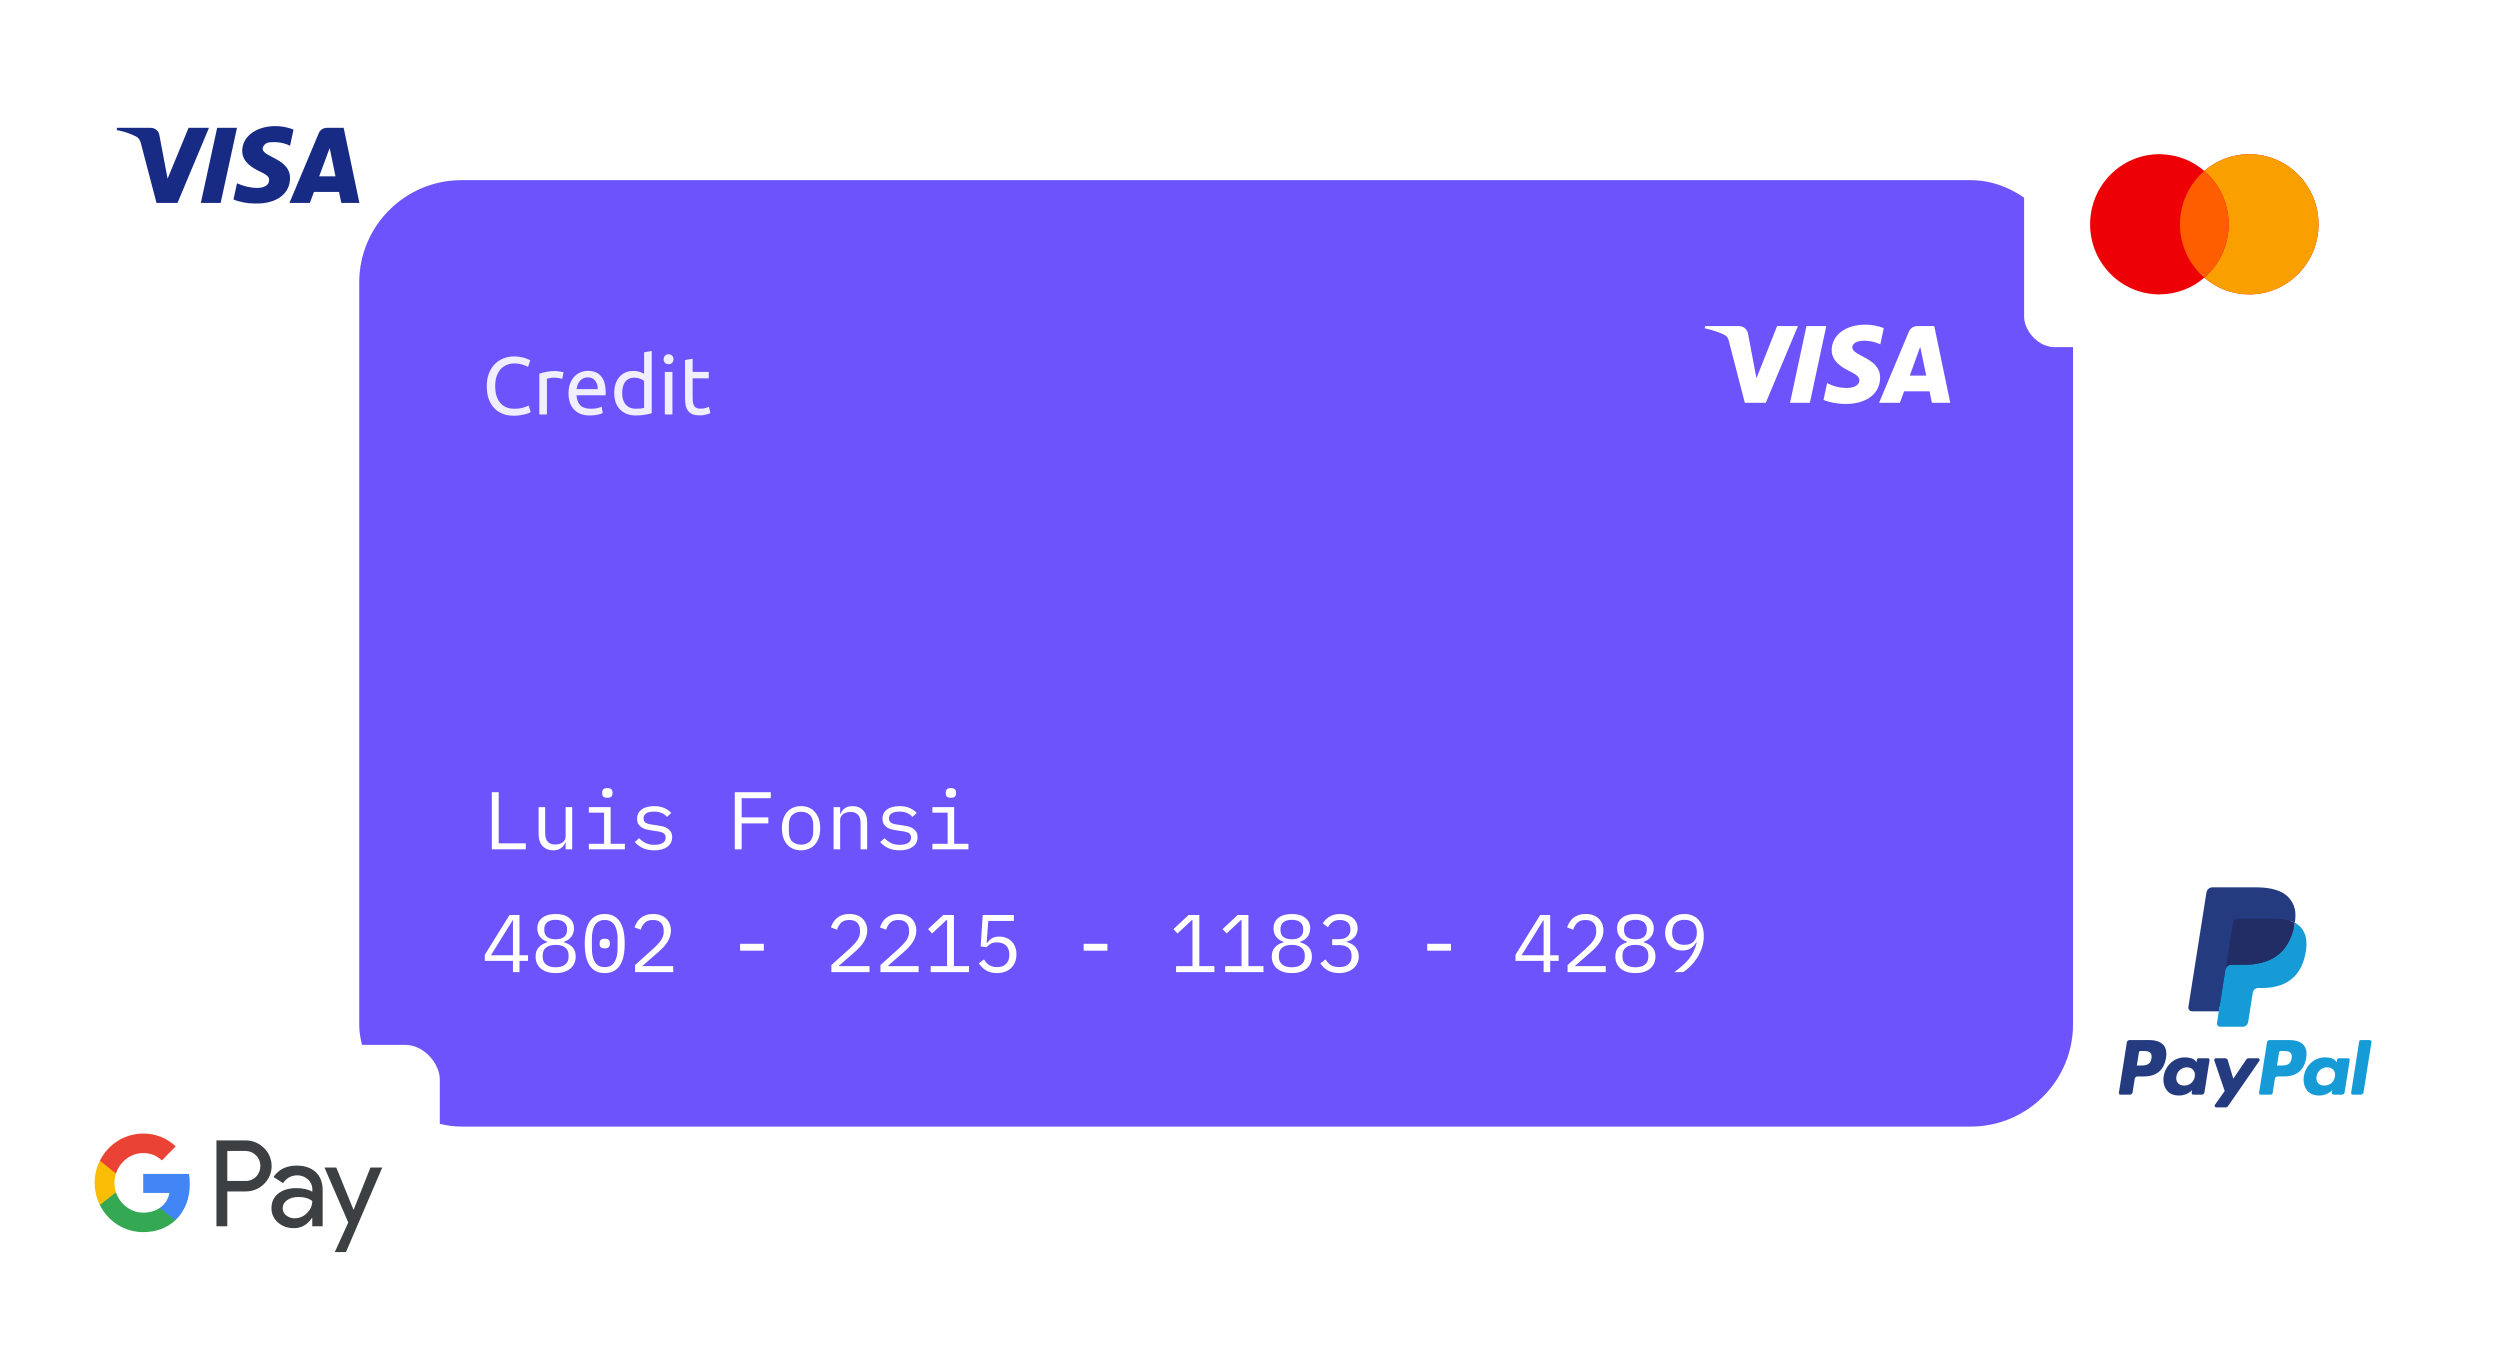 <svg width="741" height="403" viewBox="0 0 741 403" fill="none" xmlns="http://www.w3.org/2000/svg">
<g filter="url(#filter0_d_6382_26984)">
<rect x="21.434" y="3" width="102.704" height="70.452" rx="8.807" fill="white"/>
<path fill-rule="evenodd" clip-rule="evenodd" d="M52.611 50.726H46.389L41.723 32.92C41.502 32.101 41.032 31.377 40.34 31.035C38.614 30.178 36.712 29.495 34.637 29.151V28.465H44.66C46.043 28.465 47.081 29.495 47.253 30.691L49.674 43.535L55.893 28.465H61.942L52.611 50.726ZM65.401 50.726H59.525L64.364 28.465H70.24L65.401 50.726ZM77.843 34.63C78.016 33.431 79.053 32.745 80.264 32.745C82.166 32.573 84.238 32.917 85.967 33.772L87.004 28.979C85.275 28.294 83.373 27.949 81.647 27.949C75.944 27.949 71.794 31.033 71.794 35.312C71.794 38.568 74.734 40.277 76.809 41.307C79.053 42.334 79.918 43.019 79.745 44.046C79.745 45.586 78.016 46.272 76.29 46.272C74.215 46.272 72.14 45.759 70.241 44.901L69.203 49.697C71.278 50.551 73.523 50.896 75.598 50.896C81.993 51.065 85.967 47.984 85.967 43.361C85.967 37.538 77.843 37.197 77.843 34.63ZM106.528 50.726L101.862 28.465H96.851C95.813 28.465 94.776 29.151 94.43 30.178L85.79 50.726H91.839L93.046 47.474H100.479L101.17 50.726H106.528ZM97.715 34.457L99.441 42.846H94.602L97.715 34.457Z" fill="#172B85"/>
</g>
<g filter="url(#filter1_d_6382_26984)">
<rect x="599.945" y="243.805" width="131.055" height="89.9" rx="11.238" fill="white"/>
<path fill-rule="evenodd" clip-rule="evenodd" d="M637.018 300.891H631.193C630.794 300.891 630.455 301.18 630.393 301.574L628.037 316.516C627.991 316.811 628.219 317.077 628.518 317.077H631.299C631.697 317.077 632.036 316.787 632.098 316.393L632.734 312.363C632.795 311.968 633.135 311.679 633.533 311.679H635.377C639.214 311.679 641.428 309.821 642.007 306.14C642.267 304.53 642.018 303.265 641.264 302.378C640.436 301.406 638.967 300.891 637.018 300.891ZM637.69 306.348C637.371 308.439 635.774 308.439 634.23 308.439H633.351L633.968 304.534C634.005 304.298 634.209 304.124 634.447 304.124H634.85C635.902 304.124 636.895 304.124 637.407 304.724C637.713 305.082 637.807 305.614 637.69 306.348ZM654.43 306.281H651.641C651.403 306.281 651.198 306.455 651.161 306.691L651.037 307.471L650.842 307.189C650.239 306.312 648.892 306.019 647.548 306.019C644.465 306.019 641.833 308.354 641.32 311.631C641.054 313.264 641.432 314.827 642.359 315.917C643.209 316.919 644.426 317.336 645.873 317.336C648.356 317.336 649.734 315.739 649.734 315.739L649.609 316.514C649.562 316.811 649.79 317.077 650.088 317.077H652.6C653 317.077 653.337 316.787 653.4 316.392L654.908 306.842C654.955 306.548 654.728 306.281 654.43 306.281ZM650.542 311.712C650.272 313.306 649.008 314.376 647.395 314.376C646.585 314.376 645.937 314.117 645.522 313.624C645.109 313.135 644.953 312.439 645.084 311.664C645.335 310.083 646.621 308.978 648.21 308.978C649.002 308.978 649.646 309.241 650.07 309.738C650.495 310.24 650.663 310.94 650.542 311.712ZM666.483 306.281H669.286C669.678 306.281 669.908 306.721 669.684 307.043L660.362 320.505C660.211 320.723 659.962 320.853 659.696 320.853H656.897C656.502 320.853 656.272 320.409 656.5 320.086L659.403 315.987L656.316 306.923C656.209 306.608 656.442 306.281 656.777 306.281H659.531C659.889 306.281 660.205 306.516 660.308 306.858L661.946 312.333L665.813 306.636C665.964 306.414 666.215 306.281 666.483 306.281Z" fill="#253B80"/>
<path fill-rule="evenodd" clip-rule="evenodd" d="M696.873 316.517L699.263 301.301C699.3 301.065 699.505 300.891 699.742 300.891H702.434C702.731 300.891 702.959 301.157 702.912 301.452L700.555 316.394C700.493 316.788 700.154 317.078 699.755 317.078H697.351C697.054 317.078 696.826 316.812 696.873 316.517ZM678.565 300.891H672.739C672.341 300.891 672.002 301.181 671.94 301.575L669.584 316.517C669.537 316.812 669.766 317.078 670.063 317.078H673.052C673.33 317.078 673.568 316.875 673.611 316.599L674.28 312.364C674.341 311.969 674.681 311.679 675.079 311.679H676.922C680.76 311.679 682.974 309.822 683.553 306.141C683.814 304.531 683.563 303.265 682.809 302.379C681.982 301.406 680.514 300.891 678.565 300.891ZM679.237 306.349C678.919 308.44 677.322 308.44 675.777 308.44H674.899L675.517 304.535C675.553 304.299 675.756 304.125 675.995 304.125H676.398C677.449 304.125 678.442 304.125 678.955 304.725C679.261 305.083 679.354 305.614 679.237 306.349ZM695.975 306.282H693.188C692.948 306.282 692.745 306.456 692.709 306.692L692.586 307.472L692.39 307.19C691.786 306.313 690.44 306.02 689.096 306.02C686.014 306.02 683.382 308.355 682.869 311.631C682.603 313.265 682.981 314.828 683.907 315.918C684.759 316.92 685.974 317.337 687.421 317.337C689.904 317.337 691.282 315.739 691.282 315.739L691.157 316.515C691.11 316.812 691.339 317.077 691.638 317.077H694.149C694.547 317.077 694.886 316.788 694.948 316.393L696.457 306.843C696.503 306.549 696.275 306.282 695.975 306.282ZM692.088 311.713C691.82 313.307 690.554 314.377 688.94 314.377C688.132 314.377 687.483 314.117 687.067 313.625C686.655 313.136 686.5 312.44 686.63 311.664C686.882 310.084 688.167 308.979 689.755 308.979C690.548 308.979 691.191 309.242 691.616 309.739C692.042 310.241 692.211 310.941 692.088 311.713Z" fill="#179BD7"/>
<path d="M658.578 295.551L659.294 291.001L657.699 290.964H650.082L655.375 257.387C655.392 257.285 655.445 257.191 655.523 257.124C655.601 257.057 655.701 257.02 655.806 257.02H668.649C672.913 257.02 675.855 257.907 677.392 259.659C678.112 260.481 678.571 261.34 678.792 262.285C679.025 263.277 679.029 264.461 678.802 265.907L678.785 266.012V266.938L679.506 267.346C680.112 267.668 680.594 268.036 680.964 268.458C681.58 269.161 681.979 270.054 682.147 271.113C682.321 272.202 682.263 273.498 681.979 274.965C681.65 276.652 681.119 278.122 680.401 279.325C679.741 280.433 678.9 281.352 677.902 282.064C676.949 282.741 675.817 283.255 674.537 283.583C673.296 283.906 671.882 284.07 670.33 284.07H669.331C668.616 284.07 667.922 284.327 667.377 284.789C666.831 285.26 666.469 285.904 666.358 286.608L666.283 287.017L665.018 295.037L664.96 295.332C664.945 295.425 664.919 295.472 664.881 295.503C664.847 295.531 664.797 295.551 664.749 295.551H658.578Z" fill="#253B80"/>
<path d="M680.183 266.113C680.145 266.358 680.101 266.609 680.052 266.867C678.357 275.566 672.563 278.571 665.162 278.571H661.394C660.489 278.571 659.726 279.229 659.585 280.122L657.656 292.362L657.11 295.832C657.018 296.418 657.47 296.947 658.061 296.947H664.745C665.536 296.947 666.208 296.371 666.333 295.591L666.399 295.251L667.657 287.262L667.738 286.824C667.861 286.041 668.534 285.465 669.326 285.465H670.325C676.801 285.465 681.87 282.835 683.351 275.225C683.97 272.046 683.65 269.391 682.012 267.524C681.517 266.961 680.902 266.494 680.183 266.113Z" fill="#179BD7"/>
<path d="M678.412 265.409C678.153 265.334 677.886 265.265 677.612 265.203C677.337 265.143 677.055 265.09 676.765 265.043C675.749 264.879 674.635 264.801 673.443 264.801H663.376C663.128 264.801 662.893 264.857 662.682 264.958C662.218 265.182 661.873 265.621 661.789 266.16L659.647 279.728L659.586 280.124C659.727 279.231 660.49 278.574 661.395 278.574H665.163C672.564 278.574 678.359 275.567 680.052 266.869C680.103 266.612 680.145 266.361 680.184 266.116C679.755 265.888 679.291 265.694 678.791 265.528C678.668 265.487 678.541 265.447 678.412 265.409Z" fill="#222D65"/>
<path d="M661.789 266.159C661.872 265.621 662.218 265.181 662.682 264.959C662.894 264.858 663.128 264.802 663.376 264.802H673.443C674.635 264.802 675.748 264.88 676.764 265.044C677.055 265.091 677.337 265.144 677.612 265.204C677.886 265.266 678.153 265.334 678.412 265.41C678.54 265.448 678.668 265.488 678.792 265.528C679.292 265.693 679.756 265.889 680.185 266.115C680.689 262.9 680.181 260.712 678.443 258.729C676.528 256.547 673.07 255.613 668.646 255.613H655.802C654.899 255.613 654.128 256.271 653.988 257.165L648.639 291.087C648.533 291.758 649.051 292.364 649.727 292.364H657.657L659.647 279.728L661.789 266.159Z" fill="#253B80"/>
</g>
<g filter="url(#filter2_d_6382_26984)">
<rect x="106.473" y="37.125" width="507.973" height="280.523" rx="30.327" fill="#694EFB"/>
<g filter="url(#filter3_b_6382_26984)">
<rect x="106.473" y="37.125" width="507.973" height="280.523" rx="30.327" fill="white" fill-opacity="0.03"/>
</g>
<path d="M152.038 271.863V268.539H143.692V266.744L151.019 254.929H153.979V266.865H156.502V268.539H153.979V271.863H152.038ZM145.512 266.865H152.038V256.506H151.941L145.512 266.865ZM164.693 272.154C163.706 272.154 162.841 272.033 162.097 271.79C161.353 271.532 160.73 271.184 160.229 270.747C159.744 270.311 159.372 269.793 159.113 269.195C158.87 268.596 158.749 267.949 158.749 267.254C158.749 266.089 159.064 265.167 159.695 264.488C160.326 263.808 161.159 263.331 162.194 263.056V262.862C161.288 262.555 160.569 262.062 160.035 261.382C159.517 260.687 159.258 259.854 159.258 258.883C159.258 257.589 159.736 256.562 160.69 255.802C161.644 255.026 162.979 254.638 164.693 254.638C166.407 254.638 167.742 255.026 168.696 255.802C169.65 256.562 170.128 257.589 170.128 258.883C170.128 259.854 169.861 260.687 169.327 261.382C168.809 262.062 168.098 262.555 167.192 262.862V263.056C168.227 263.331 169.06 263.808 169.691 264.488C170.322 265.167 170.637 266.089 170.637 267.254C170.637 267.949 170.508 268.596 170.249 269.195C170.006 269.793 169.634 270.311 169.133 270.747C168.631 271.184 168.009 271.532 167.265 271.79C166.537 272.033 165.68 272.154 164.693 272.154ZM164.693 270.432C165.89 270.432 166.828 270.165 167.507 269.631C168.187 269.097 168.526 268.345 168.526 267.375V266.841C168.526 265.871 168.187 265.119 167.507 264.585C166.844 264.051 165.906 263.784 164.693 263.784C163.48 263.784 162.534 264.051 161.854 264.585C161.191 265.119 160.86 265.871 160.86 266.841V267.375C160.86 268.345 161.199 269.097 161.879 269.631C162.558 270.165 163.496 270.432 164.693 270.432ZM164.693 262.134C165.793 262.134 166.626 261.9 167.192 261.431C167.774 260.962 168.065 260.291 168.065 259.417V259.078C168.065 258.204 167.766 257.533 167.168 257.064C166.585 256.595 165.76 256.36 164.693 256.36C163.625 256.36 162.793 256.595 162.194 257.064C161.612 257.533 161.321 258.204 161.321 259.078V259.417C161.321 260.291 161.604 260.962 162.17 261.431C162.752 261.9 163.593 262.134 164.693 262.134ZM179.24 272.154C178.205 272.154 177.316 271.96 176.572 271.572C175.828 271.168 175.213 270.594 174.728 269.85C174.243 269.106 173.887 268.192 173.66 267.108C173.434 266.024 173.321 264.787 173.321 263.396C173.321 262.021 173.434 260.792 173.66 259.708C173.887 258.608 174.243 257.687 174.728 256.943C175.213 256.198 175.828 255.632 176.572 255.244C177.316 254.84 178.205 254.638 179.24 254.638C180.276 254.638 181.165 254.84 181.909 255.244C182.653 255.632 183.268 256.198 183.753 256.943C184.238 257.687 184.594 258.608 184.82 259.708C185.047 260.792 185.16 262.021 185.16 263.396C185.16 264.787 185.047 266.024 184.82 267.108C184.594 268.192 184.238 269.106 183.753 269.85C183.268 270.594 182.653 271.168 181.909 271.572C181.165 271.96 180.276 272.154 179.24 272.154ZM179.24 270.383C179.92 270.383 180.502 270.254 180.987 269.995C181.472 269.72 181.861 269.34 182.152 268.855C182.459 268.37 182.685 267.787 182.831 267.108C182.977 266.413 183.049 265.636 183.049 264.779V262.013C183.049 261.172 182.977 260.404 182.831 259.708C182.685 259.013 182.459 258.422 182.152 257.937C181.861 257.452 181.472 257.08 180.987 256.821C180.502 256.546 179.92 256.409 179.24 256.409C178.561 256.409 177.979 256.546 177.494 256.821C177.008 257.08 176.612 257.452 176.305 257.937C176.014 258.422 175.795 259.013 175.65 259.708C175.504 260.404 175.431 261.172 175.431 262.013V264.779C175.431 265.636 175.504 266.413 175.65 267.108C175.795 267.787 176.014 268.37 176.305 268.855C176.612 269.34 177.008 269.72 177.494 269.995C177.979 270.254 178.561 270.383 179.24 270.383ZM179.24 264.827C178.674 264.827 178.278 264.714 178.052 264.488C177.841 264.261 177.736 263.986 177.736 263.663V263.129C177.736 262.806 177.841 262.531 178.052 262.304C178.278 262.078 178.674 261.965 179.24 261.965C179.806 261.965 180.195 262.078 180.405 262.304C180.631 262.531 180.745 262.806 180.745 263.129V263.663C180.745 263.986 180.631 264.261 180.405 264.488C180.195 264.714 179.806 264.827 179.24 264.827ZM199.538 271.863H188.232V269.777L193.885 264.682C194.71 263.938 195.389 263.178 195.923 262.401C196.456 261.609 196.723 260.776 196.723 259.902V259.611C196.723 258.592 196.456 257.808 195.923 257.258C195.389 256.692 194.596 256.409 193.545 256.409C192.51 256.409 191.709 256.676 191.143 257.209C190.593 257.727 190.181 258.422 189.906 259.296L188.086 258.617C188.248 258.115 188.466 257.63 188.741 257.161C189.032 256.676 189.396 256.247 189.833 255.875C190.27 255.503 190.795 255.204 191.41 254.977C192.041 254.751 192.769 254.638 193.594 254.638C194.435 254.638 195.179 254.759 195.826 255.002C196.489 255.244 197.039 255.584 197.475 256.021C197.928 256.457 198.268 256.975 198.494 257.573C198.737 258.172 198.858 258.827 198.858 259.538C198.858 260.185 198.761 260.792 198.567 261.358C198.389 261.924 198.131 262.466 197.791 262.984C197.467 263.501 197.071 264.011 196.602 264.512C196.149 264.997 195.64 265.483 195.074 265.968L190.343 270.092H199.538V271.863ZM219.365 265.507V263.469H226.4V265.507H219.365ZM257.727 271.863H246.421V269.777L252.074 264.682C252.899 263.938 253.578 263.178 254.112 262.401C254.646 261.609 254.913 260.776 254.913 259.902V259.611C254.913 258.592 254.646 257.808 254.112 257.258C253.578 256.692 252.786 256.409 251.735 256.409C250.699 256.409 249.899 256.676 249.333 257.209C248.783 257.727 248.37 258.422 248.095 259.296L246.276 258.617C246.438 258.115 246.656 257.63 246.931 257.161C247.222 256.676 247.586 256.247 248.023 255.875C248.459 255.503 248.985 255.204 249.6 254.977C250.23 254.751 250.958 254.638 251.783 254.638C252.624 254.638 253.368 254.759 254.015 255.002C254.678 255.244 255.228 255.584 255.665 256.021C256.118 256.457 256.457 256.975 256.684 257.573C256.927 258.172 257.048 258.827 257.048 259.538C257.048 260.185 256.951 260.792 256.757 261.358C256.579 261.924 256.32 262.466 255.98 262.984C255.657 263.501 255.261 264.011 254.792 264.512C254.339 264.997 253.829 265.483 253.263 265.968L248.532 270.092H257.727V271.863ZM272.275 271.863H260.969V269.777L266.622 264.682C267.447 263.938 268.126 263.178 268.66 262.401C269.193 261.609 269.46 260.776 269.46 259.902V259.611C269.46 258.592 269.193 257.808 268.66 257.258C268.126 256.692 267.333 256.409 266.282 256.409C265.247 256.409 264.446 256.676 263.88 257.209C263.33 257.727 262.918 258.422 262.643 259.296L260.823 258.617C260.985 258.115 261.203 257.63 261.478 257.161C261.769 256.676 262.133 256.247 262.57 255.875C263.007 255.503 263.532 255.204 264.147 254.977C264.778 254.751 265.506 254.638 266.33 254.638C267.172 254.638 267.916 254.759 268.563 255.002C269.226 255.244 269.776 255.584 270.212 256.021C270.665 256.457 271.005 256.975 271.231 257.573C271.474 258.172 271.595 258.827 271.595 259.538C271.595 260.185 271.498 260.792 271.304 261.358C271.126 261.924 270.867 262.466 270.528 262.984C270.204 263.501 269.808 264.011 269.339 264.512C268.886 264.997 268.377 265.483 267.81 265.968L263.079 270.092H272.275V271.863ZM275.856 271.863V270.092H280.708V256.433H280.538L276.268 260.412L275.079 259.126L279.568 254.929H282.746V270.092H287.21V271.863H275.856ZM300.496 256.7H292.926L292.441 263.178H292.611C293.031 262.612 293.5 262.167 294.018 261.843C294.536 261.504 295.247 261.334 296.153 261.334C296.897 261.334 297.576 261.455 298.191 261.698C298.822 261.924 299.364 262.264 299.817 262.717C300.269 263.17 300.625 263.72 300.884 264.367C301.143 264.997 301.272 265.725 301.272 266.55C301.272 267.375 301.143 268.135 300.884 268.831C300.625 269.51 300.245 270.1 299.744 270.602C299.242 271.087 298.636 271.467 297.924 271.742C297.212 272.017 296.404 272.154 295.498 272.154C294.786 272.154 294.147 272.074 293.581 271.912C293.031 271.75 292.538 271.532 292.101 271.257C291.681 270.982 291.309 270.674 290.985 270.335C290.662 269.995 290.371 269.639 290.112 269.267L291.64 268.103C291.867 268.442 292.093 268.75 292.32 269.025C292.562 269.3 292.837 269.542 293.145 269.753C293.452 269.947 293.8 270.1 294.188 270.214C294.576 270.327 295.029 270.383 295.547 270.383C296.711 270.383 297.601 270.068 298.215 269.437C298.846 268.806 299.161 267.933 299.161 266.817V266.623C299.161 265.507 298.846 264.633 298.215 264.003C297.584 263.372 296.679 263.056 295.498 263.056C294.689 263.056 294.058 263.194 293.606 263.469C293.169 263.744 292.765 264.083 292.393 264.488L290.67 264.245L291.277 254.929H300.496V256.7ZM321.196 265.507V263.469H328.232V265.507H321.196ZM348.593 271.863V270.092H353.445V256.433H353.275L349.005 260.412L347.816 259.126L352.305 254.929H355.483V270.092H359.947V271.863H348.593ZM363.14 271.863V270.092H367.992V256.433H367.822L363.552 260.412L362.364 259.126L366.852 254.929H370.03V270.092H374.494V271.863H363.14ZM382.904 272.154C381.917 272.154 381.052 272.033 380.308 271.79C379.564 271.532 378.941 271.184 378.439 270.747C377.954 270.311 377.582 269.793 377.323 269.195C377.081 268.596 376.959 267.949 376.959 267.254C376.959 266.089 377.275 265.167 377.906 264.488C378.536 263.808 379.369 263.331 380.405 263.056V262.862C379.499 262.555 378.779 262.062 378.245 261.382C377.728 260.687 377.469 259.854 377.469 258.883C377.469 257.589 377.946 256.562 378.9 255.802C379.855 255.026 381.189 254.638 382.904 254.638C384.618 254.638 385.952 255.026 386.907 255.802C387.861 256.562 388.338 257.589 388.338 258.883C388.338 259.854 388.071 260.687 387.537 261.382C387.02 262.062 386.308 262.555 385.402 262.862V263.056C386.438 263.331 387.271 263.808 387.901 264.488C388.532 265.167 388.848 266.089 388.848 267.254C388.848 267.949 388.718 268.596 388.459 269.195C388.217 269.793 387.845 270.311 387.343 270.747C386.842 271.184 386.219 271.532 385.475 271.79C384.747 272.033 383.89 272.154 382.904 272.154ZM382.904 270.432C384.1 270.432 385.039 270.165 385.718 269.631C386.397 269.097 386.737 268.345 386.737 267.375V266.841C386.737 265.871 386.397 265.119 385.718 264.585C385.055 264.051 384.117 263.784 382.904 263.784C381.69 263.784 380.744 264.051 380.065 264.585C379.402 265.119 379.07 265.871 379.07 266.841V267.375C379.07 268.345 379.41 269.097 380.089 269.631C380.769 270.165 381.707 270.432 382.904 270.432ZM382.904 262.134C384.003 262.134 384.836 261.9 385.402 261.431C385.985 260.962 386.276 260.291 386.276 259.417V259.078C386.276 258.204 385.977 257.533 385.378 257.064C384.796 256.595 383.971 256.36 382.904 256.36C381.836 256.36 381.003 256.595 380.405 257.064C379.822 257.533 379.531 258.204 379.531 259.078V259.417C379.531 260.291 379.814 260.962 380.38 261.431C380.963 261.9 381.804 262.134 382.904 262.134ZM396.723 262.11C397.904 262.11 398.785 261.851 399.368 261.334C399.966 260.8 400.265 260.121 400.265 259.296V259.126C400.265 258.22 399.974 257.541 399.392 257.088C398.826 256.635 398.082 256.409 397.16 256.409C396.254 256.409 395.518 256.611 394.952 257.015C394.402 257.403 393.949 257.921 393.593 258.568L392.065 257.403C392.275 257.064 392.534 256.732 392.841 256.409C393.149 256.069 393.504 255.77 393.909 255.511C394.329 255.252 394.806 255.042 395.34 254.88C395.89 254.719 396.513 254.638 397.208 254.638C397.936 254.638 398.615 254.735 399.246 254.929C399.877 255.107 400.427 255.382 400.896 255.754C401.365 256.11 401.729 256.554 401.988 257.088C402.263 257.622 402.4 258.228 402.4 258.908C402.4 259.458 402.311 259.951 402.133 260.388C401.972 260.824 401.737 261.204 401.43 261.528C401.139 261.851 400.791 262.126 400.387 262.353C399.982 262.579 399.554 262.749 399.101 262.862V262.959C399.57 263.056 400.023 263.218 400.459 263.445C400.896 263.655 401.284 263.938 401.624 264.294C401.964 264.633 402.23 265.054 402.424 265.555C402.635 266.041 402.74 266.599 402.74 267.229C402.74 267.957 402.594 268.628 402.303 269.243C402.028 269.841 401.632 270.359 401.114 270.796C400.613 271.216 399.998 271.548 399.271 271.79C398.559 272.033 397.766 272.154 396.893 272.154C396.149 272.154 395.486 272.074 394.903 271.912C394.337 271.75 393.828 271.532 393.375 271.257C392.938 270.982 392.55 270.674 392.21 270.335C391.887 269.995 391.596 269.639 391.337 269.267L392.865 268.103C393.092 268.442 393.326 268.75 393.569 269.025C393.812 269.3 394.087 269.542 394.394 269.753C394.717 269.947 395.081 270.1 395.486 270.214C395.89 270.327 396.359 270.383 396.893 270.383C398.09 270.383 399.004 270.108 399.634 269.558C400.281 269.009 400.605 268.224 400.605 267.205V267.011C400.605 266.008 400.289 265.232 399.659 264.682C399.044 264.132 398.114 263.857 396.869 263.857H394.855V262.11H396.723ZM423.028 265.507V263.469H430.064V265.507H423.028ZM457.533 271.863V268.539H449.187V266.744L456.514 254.929H459.474V266.865H461.997V268.539H459.474V271.863H457.533ZM451.006 266.865H457.533V256.506H457.436L451.006 266.865ZM475.938 271.863H464.632V269.777L470.285 264.682C471.11 263.938 471.789 263.178 472.323 262.401C472.857 261.609 473.123 260.776 473.123 259.902V259.611C473.123 258.592 472.857 257.808 472.323 257.258C471.789 256.692 470.996 256.409 469.945 256.409C468.91 256.409 468.109 256.676 467.543 257.209C466.993 257.727 466.581 258.422 466.306 259.296L464.486 258.617C464.648 258.115 464.866 257.63 465.141 257.161C465.433 256.676 465.796 256.247 466.233 255.875C466.67 255.503 467.196 255.204 467.81 254.977C468.441 254.751 469.169 254.638 469.994 254.638C470.835 254.638 471.579 254.759 472.226 255.002C472.889 255.244 473.439 255.584 473.875 256.021C474.328 256.457 474.668 256.975 474.894 257.573C475.137 258.172 475.258 258.827 475.258 259.538C475.258 260.185 475.161 260.792 474.967 261.358C474.789 261.924 474.531 262.466 474.191 262.984C473.867 263.501 473.471 264.011 473.002 264.512C472.549 264.997 472.04 265.483 471.474 265.968L466.743 270.092H475.938V271.863ZM484.735 272.154C483.748 272.154 482.883 272.033 482.139 271.79C481.395 271.532 480.772 271.184 480.271 270.747C479.786 270.311 479.414 269.793 479.155 269.195C478.912 268.596 478.791 267.949 478.791 267.254C478.791 266.089 479.106 265.167 479.737 264.488C480.368 263.808 481.201 263.331 482.236 263.056V262.862C481.33 262.555 480.611 262.062 480.077 261.382C479.559 260.687 479.301 259.854 479.301 258.883C479.301 257.589 479.778 256.562 480.732 255.802C481.686 255.026 483.021 254.638 484.735 254.638C486.45 254.638 487.784 255.026 488.738 255.802C489.693 256.562 490.17 257.589 490.17 258.883C490.17 259.854 489.903 260.687 489.369 261.382C488.851 262.062 488.14 262.555 487.234 262.862V263.056C488.269 263.331 489.102 263.808 489.733 264.488C490.364 265.167 490.679 266.089 490.679 267.254C490.679 267.949 490.55 268.596 490.291 269.195C490.048 269.793 489.676 270.311 489.175 270.747C488.674 271.184 488.051 271.532 487.307 271.79C486.579 272.033 485.722 272.154 484.735 272.154ZM484.735 270.432C485.932 270.432 486.87 270.165 487.549 269.631C488.229 269.097 488.568 268.345 488.568 267.375V266.841C488.568 265.871 488.229 265.119 487.549 264.585C486.886 264.051 485.948 263.784 484.735 263.784C483.522 263.784 482.576 264.051 481.897 264.585C481.233 265.119 480.902 265.871 480.902 266.841V267.375C480.902 268.345 481.241 269.097 481.921 269.631C482.6 270.165 483.538 270.432 484.735 270.432ZM484.735 262.134C485.835 262.134 486.668 261.9 487.234 261.431C487.816 260.962 488.107 260.291 488.107 259.417V259.078C488.107 258.204 487.808 257.533 487.21 257.064C486.628 256.595 485.803 256.36 484.735 256.36C483.668 256.36 482.835 256.595 482.236 257.064C481.654 257.533 481.363 258.204 481.363 259.078V259.417C481.363 260.291 481.646 260.962 482.212 261.431C482.794 261.9 483.635 262.134 484.735 262.134ZM505.008 261.14C505.008 262.401 504.814 263.59 504.426 264.706C504.054 265.806 503.569 266.817 502.97 267.739C502.372 268.645 501.709 269.453 500.981 270.165C500.269 270.86 499.566 271.427 498.87 271.863H496.25C497.172 271.2 497.989 270.553 498.7 269.922C499.428 269.292 500.067 268.637 500.617 267.957C501.167 267.262 501.628 266.526 502 265.749C502.372 264.957 502.679 264.067 502.922 263.081L502.8 263.032C502.38 263.728 501.838 264.31 501.175 264.779C500.528 265.232 499.679 265.458 498.627 265.458C497.883 265.458 497.196 265.337 496.565 265.094C495.951 264.852 495.417 264.504 494.964 264.051C494.527 263.598 494.179 263.056 493.921 262.426C493.678 261.779 493.557 261.051 493.557 260.242C493.557 259.417 493.686 258.665 493.945 257.986C494.22 257.29 494.608 256.7 495.11 256.215C495.611 255.713 496.209 255.325 496.905 255.05C497.617 254.775 498.401 254.638 499.258 254.638C500.148 254.638 500.948 254.791 501.66 255.099C502.372 255.39 502.97 255.818 503.455 256.385C503.957 256.934 504.337 257.614 504.596 258.422C504.871 259.231 505.008 260.137 505.008 261.14ZM499.282 263.784C500.447 263.784 501.345 263.469 501.975 262.838C502.622 262.207 502.946 261.318 502.946 260.169V259.975C502.946 258.827 502.622 257.937 501.975 257.306C501.345 256.676 500.447 256.36 499.282 256.36C498.118 256.36 497.212 256.676 496.565 257.306C495.934 257.937 495.619 258.827 495.619 259.975V260.169C495.619 261.318 495.934 262.207 496.565 262.838C497.212 263.469 498.118 263.784 499.282 263.784Z" fill="white"/>
<path d="M145.779 235.473V218.538H147.817V233.702H155.847V235.473H145.779ZM167.653 233.435H167.556C167.426 233.742 167.265 234.041 167.071 234.332C166.877 234.607 166.634 234.85 166.343 235.06C166.068 235.27 165.736 235.44 165.348 235.57C164.96 235.699 164.507 235.764 163.989 235.764C162.679 235.764 161.628 235.351 160.835 234.526C160.043 233.685 159.647 232.505 159.647 230.984V222.954H161.588V230.645C161.588 231.793 161.838 232.65 162.34 233.216C162.841 233.766 163.577 234.041 164.547 234.041C164.936 234.041 165.316 233.993 165.688 233.896C166.06 233.799 166.391 233.653 166.682 233.459C166.974 233.265 167.208 233.022 167.386 232.731C167.564 232.424 167.653 232.06 167.653 231.639V222.954H169.594V235.473H167.653V233.435ZM180.017 220.188C179.451 220.188 179.054 220.075 178.828 219.848C178.601 219.606 178.488 219.306 178.488 218.951V218.562C178.488 218.207 178.601 217.915 178.828 217.689C179.054 217.446 179.451 217.325 180.017 217.325C180.583 217.325 180.979 217.446 181.206 217.689C181.432 217.915 181.545 218.207 181.545 218.562V218.951C181.545 219.306 181.432 219.606 181.206 219.848C180.979 220.075 180.583 220.188 180.017 220.188ZM174.534 233.823H179.046V224.604H174.534V222.954H180.987V233.823H185.209V235.473H174.534V233.823ZM193.933 235.764C192.623 235.764 191.491 235.545 190.537 235.109C189.599 234.656 188.798 234.057 188.135 233.313L189.445 232.173C190.043 232.804 190.698 233.289 191.41 233.629C192.122 233.968 192.979 234.138 193.982 234.138C194.952 234.138 195.745 233.968 196.359 233.629C196.99 233.273 197.306 232.723 197.306 231.979C197.306 231.656 197.241 231.389 197.112 231.178C196.998 230.952 196.837 230.774 196.626 230.645C196.416 230.515 196.182 230.418 195.923 230.353C195.664 230.273 195.389 230.208 195.098 230.159L193.133 229.868C192.696 229.804 192.219 229.715 191.701 229.601C191.2 229.488 190.739 229.31 190.318 229.068C189.898 228.809 189.542 228.469 189.251 228.049C188.976 227.628 188.838 227.078 188.838 226.399C188.838 225.768 188.96 225.226 189.202 224.773C189.461 224.304 189.817 223.916 190.27 223.609C190.723 223.285 191.256 223.051 191.871 222.905C192.486 222.744 193.157 222.663 193.885 222.663C195.017 222.663 195.996 222.841 196.82 223.196C197.661 223.552 198.381 224.046 198.98 224.676L197.718 225.865C197.573 225.687 197.386 225.509 197.16 225.331C196.95 225.137 196.683 224.967 196.359 224.822C196.052 224.66 195.688 224.531 195.268 224.434C194.847 224.337 194.362 224.288 193.812 224.288C192.825 224.288 192.065 224.458 191.531 224.798C191.014 225.137 190.755 225.631 190.755 226.278C190.755 226.601 190.812 226.876 190.925 227.102C191.054 227.313 191.224 227.483 191.434 227.612C191.645 227.741 191.879 227.846 192.138 227.927C192.413 227.992 192.688 228.049 192.963 228.097L194.928 228.388C195.381 228.453 195.858 228.542 196.359 228.655C196.861 228.768 197.322 228.954 197.742 229.213C198.163 229.456 198.511 229.787 198.786 230.208C199.077 230.628 199.222 231.178 199.222 231.858C199.222 233.103 198.737 234.065 197.767 234.745C196.812 235.424 195.535 235.764 193.933 235.764ZM217.788 235.473V218.538H228.463V220.309H219.826V226.011H227.735V227.782H219.826V235.473H217.788ZM237.43 235.764C236.556 235.764 235.764 235.61 235.052 235.303C234.357 234.996 233.758 234.559 233.257 233.993C232.772 233.41 232.4 232.723 232.141 231.93C231.882 231.122 231.753 230.216 231.753 229.213C231.753 228.227 231.882 227.329 232.141 226.52C232.4 225.711 232.772 225.024 233.257 224.458C233.758 223.876 234.357 223.431 235.052 223.124C235.764 222.816 236.556 222.663 237.43 222.663C238.303 222.663 239.088 222.816 239.783 223.124C240.495 223.431 241.093 223.876 241.579 224.458C242.08 225.024 242.46 225.711 242.719 226.52C242.978 227.329 243.107 228.227 243.107 229.213C243.107 230.216 242.978 231.122 242.719 231.93C242.46 232.723 242.08 233.41 241.579 233.993C241.093 234.559 240.495 234.996 239.783 235.303C239.088 235.61 238.303 235.764 237.43 235.764ZM237.43 234.09C238.514 234.09 239.387 233.766 240.05 233.119C240.713 232.472 241.045 231.47 241.045 230.111V228.316C241.045 226.957 240.713 225.954 240.05 225.307C239.387 224.66 238.514 224.337 237.43 224.337C236.346 224.337 235.473 224.66 234.81 225.307C234.146 225.954 233.815 226.957 233.815 228.316V230.111C233.815 231.47 234.146 232.472 234.81 233.119C235.473 233.766 236.346 234.09 237.43 234.09ZM247.076 235.473V222.954H249.017V224.992H249.114C249.244 224.684 249.405 224.393 249.6 224.118C249.794 223.827 250.028 223.576 250.303 223.366C250.594 223.156 250.934 222.986 251.322 222.857C251.71 222.727 252.163 222.663 252.681 222.663C253.991 222.663 255.042 223.083 255.835 223.924C256.627 224.749 257.024 225.922 257.024 227.442V235.473H255.083V227.782C255.083 226.633 254.832 225.784 254.331 225.234C253.829 224.668 253.093 224.385 252.123 224.385C251.735 224.385 251.354 224.434 250.982 224.531C250.61 224.628 250.279 224.773 249.988 224.967C249.697 225.162 249.462 225.412 249.284 225.72C249.106 226.027 249.017 226.383 249.017 226.787V235.473H247.076ZM266.67 235.764C265.36 235.764 264.228 235.545 263.274 235.109C262.335 234.656 261.535 234.057 260.872 233.313L262.182 232.173C262.78 232.804 263.435 233.289 264.147 233.629C264.859 233.968 265.716 234.138 266.719 234.138C267.689 234.138 268.482 233.968 269.096 233.629C269.727 233.273 270.042 232.723 270.042 231.979C270.042 231.656 269.978 231.389 269.848 231.178C269.735 230.952 269.573 230.774 269.363 230.645C269.153 230.515 268.918 230.418 268.66 230.353C268.401 230.273 268.126 230.208 267.835 230.159L265.87 229.868C265.433 229.804 264.956 229.715 264.438 229.601C263.937 229.488 263.476 229.31 263.055 229.068C262.635 228.809 262.279 228.469 261.988 228.049C261.713 227.628 261.575 227.078 261.575 226.399C261.575 225.768 261.697 225.226 261.939 224.773C262.198 224.304 262.554 223.916 263.007 223.609C263.46 223.285 263.993 223.051 264.608 222.905C265.223 222.744 265.894 222.663 266.622 222.663C267.754 222.663 268.732 222.841 269.557 223.196C270.398 223.552 271.118 224.046 271.717 224.676L270.455 225.865C270.309 225.687 270.123 225.509 269.897 225.331C269.687 225.137 269.42 224.967 269.096 224.822C268.789 224.66 268.425 224.531 268.005 224.434C267.584 224.337 267.099 224.288 266.549 224.288C265.562 224.288 264.802 224.458 264.268 224.798C263.751 225.137 263.492 225.631 263.492 226.278C263.492 226.601 263.549 226.876 263.662 227.102C263.791 227.313 263.961 227.483 264.171 227.612C264.381 227.741 264.616 227.846 264.875 227.927C265.15 227.992 265.425 228.049 265.7 228.097L267.665 228.388C268.118 228.453 268.595 228.542 269.096 228.655C269.598 228.768 270.059 228.954 270.479 229.213C270.9 229.456 271.247 229.787 271.522 230.208C271.814 230.628 271.959 231.178 271.959 231.858C271.959 233.103 271.474 234.065 270.503 234.745C269.549 235.424 268.271 235.764 266.67 235.764ZM281.848 220.188C281.282 220.188 280.886 220.075 280.659 219.848C280.433 219.606 280.32 219.306 280.32 218.951V218.562C280.32 218.207 280.433 217.915 280.659 217.689C280.886 217.446 281.282 217.325 281.848 217.325C282.414 217.325 282.811 217.446 283.037 217.689C283.264 217.915 283.377 218.207 283.377 218.562V218.951C283.377 219.306 283.264 219.606 283.037 219.848C282.811 220.075 282.414 220.188 281.848 220.188ZM276.365 233.823H280.878V224.604H276.365V222.954H282.819V233.823H287.04V235.473H276.365V233.823Z" fill="white"/>
<path opacity="0.9" d="M152.184 106.946C151.003 106.946 149.927 106.752 148.957 106.364C147.986 105.975 147.153 105.409 146.458 104.665C145.762 103.921 145.221 103.008 144.832 101.924C144.46 100.824 144.274 99.57 144.274 98.163C144.274 96.756 144.485 95.511 144.905 94.427C145.342 93.327 145.924 92.405 146.652 91.661C147.38 90.917 148.229 90.351 149.199 89.963C150.17 89.575 151.205 89.381 152.305 89.381C153 89.381 153.623 89.429 154.173 89.526C154.739 89.623 155.224 89.737 155.629 89.866C156.049 89.995 156.389 90.125 156.648 90.254C156.906 90.383 157.084 90.481 157.181 90.545L156.502 92.486C156.357 92.389 156.146 92.284 155.871 92.171C155.596 92.058 155.281 91.944 154.925 91.831C154.585 91.718 154.205 91.629 153.785 91.564C153.38 91.483 152.968 91.443 152.547 91.443C151.658 91.443 150.857 91.597 150.146 91.904C149.434 92.211 148.827 92.656 148.326 93.238C147.825 93.82 147.436 94.532 147.161 95.373C146.903 96.198 146.773 97.128 146.773 98.163C146.773 99.166 146.886 100.08 147.113 100.905C147.356 101.73 147.711 102.441 148.18 103.04C148.649 103.622 149.232 104.075 149.927 104.399C150.639 104.722 151.464 104.884 152.402 104.884C153.486 104.884 154.383 104.771 155.095 104.544C155.807 104.318 156.34 104.115 156.696 103.938L157.303 105.878C157.19 105.959 156.987 106.064 156.696 106.194C156.405 106.307 156.041 106.42 155.604 106.534C155.168 106.647 154.658 106.744 154.076 106.825C153.494 106.906 152.863 106.946 152.184 106.946ZM164.511 93.699C164.705 93.699 164.924 93.715 165.166 93.748C165.425 93.764 165.676 93.796 165.918 93.845C166.161 93.877 166.379 93.918 166.573 93.966C166.784 93.998 166.937 94.031 167.034 94.063L166.646 96.028C166.468 95.964 166.169 95.891 165.749 95.81C165.344 95.713 164.819 95.664 164.172 95.664C163.751 95.664 163.33 95.713 162.91 95.81C162.506 95.891 162.239 95.947 162.109 95.98V106.582H159.853V94.5C160.387 94.306 161.05 94.128 161.842 93.966C162.635 93.788 163.525 93.699 164.511 93.699ZM168.508 100.298C168.508 99.182 168.67 98.212 168.993 97.387C169.317 96.546 169.745 95.85 170.279 95.3C170.813 94.751 171.428 94.338 172.123 94.063C172.819 93.788 173.53 93.651 174.258 93.651C175.956 93.651 177.258 94.184 178.164 95.252C179.07 96.303 179.523 97.913 179.523 100.08C179.523 100.177 179.523 100.306 179.523 100.468C179.523 100.614 179.515 100.751 179.499 100.881H170.861C170.958 102.191 171.339 103.185 172.002 103.865C172.665 104.544 173.7 104.884 175.107 104.884C175.9 104.884 176.563 104.819 177.097 104.69C177.647 104.544 178.059 104.407 178.334 104.277L178.649 106.17C178.374 106.315 177.889 106.469 177.194 106.631C176.514 106.792 175.738 106.873 174.865 106.873C173.765 106.873 172.81 106.711 172.002 106.388C171.209 106.048 170.554 105.587 170.037 105.005C169.519 104.423 169.131 103.735 168.872 102.943C168.629 102.134 168.508 101.253 168.508 100.298ZM177.169 99.061C177.186 98.042 176.927 97.209 176.393 96.562C175.875 95.899 175.156 95.567 174.234 95.567C173.716 95.567 173.255 95.672 172.851 95.883C172.463 96.077 172.131 96.336 171.856 96.659C171.581 96.983 171.363 97.355 171.201 97.775C171.056 98.196 170.958 98.624 170.91 99.061H177.169ZM190.916 96.635C190.641 96.408 190.245 96.19 189.727 95.98C189.209 95.769 188.643 95.664 188.029 95.664C187.382 95.664 186.824 95.786 186.355 96.028C185.902 96.255 185.53 96.578 185.239 96.999C184.947 97.403 184.737 97.888 184.608 98.454C184.478 99.021 184.414 99.627 184.414 100.274C184.414 101.746 184.778 102.886 185.505 103.695C186.233 104.487 187.204 104.884 188.417 104.884C189.031 104.884 189.541 104.859 189.945 104.811C190.366 104.746 190.689 104.682 190.916 104.617V96.635ZM190.916 88.143L193.172 87.755V106.218C192.655 106.364 191.991 106.509 191.183 106.655C190.374 106.8 189.444 106.873 188.393 106.873C187.422 106.873 186.549 106.72 185.772 106.412C184.996 106.105 184.333 105.668 183.783 105.102C183.233 104.536 182.804 103.849 182.497 103.04C182.206 102.215 182.06 101.293 182.06 100.274C182.06 99.304 182.182 98.414 182.424 97.605C182.683 96.797 183.055 96.101 183.54 95.519C184.026 94.937 184.616 94.484 185.311 94.16C186.023 93.837 186.832 93.675 187.738 93.675C188.465 93.675 189.104 93.772 189.654 93.966C190.22 94.16 190.641 94.346 190.916 94.524V88.143ZM199.307 106.582H197.051V93.966H199.307V106.582ZM198.167 91.686C197.762 91.686 197.415 91.556 197.123 91.297C196.849 91.022 196.711 90.659 196.711 90.206C196.711 89.753 196.849 89.397 197.123 89.138C197.415 88.863 197.762 88.726 198.167 88.726C198.571 88.726 198.911 88.863 199.186 89.138C199.477 89.397 199.622 89.753 199.622 90.206C199.622 90.659 199.477 91.022 199.186 91.297C198.911 91.556 198.571 91.686 198.167 91.686ZM205.298 93.966H210.077V95.859H205.298V101.681C205.298 102.312 205.346 102.838 205.443 103.258C205.54 103.663 205.686 103.986 205.88 104.229C206.074 104.455 206.317 104.617 206.608 104.714C206.899 104.811 207.239 104.859 207.627 104.859C208.306 104.859 208.848 104.787 209.252 104.641C209.673 104.479 209.964 104.366 210.126 104.301L210.563 106.17C210.336 106.283 209.94 106.42 209.374 106.582C208.808 106.76 208.161 106.849 207.433 106.849C206.576 106.849 205.864 106.744 205.298 106.534C204.748 106.307 204.303 105.975 203.963 105.539C203.624 105.102 203.381 104.568 203.236 103.938C203.106 103.291 203.042 102.547 203.042 101.705V90.448L205.298 90.06V93.966Z" fill="white"/>
<g clip-path="url(#clip0_6382_26984)">
<path d="M532.907 80.379L523.378 103.112H517.161L512.473 84.968C512.188 83.852 511.942 83.442 511.075 82.972C509.662 82.205 507.327 81.486 505.273 81.037L505.413 80.379H515.421C516.075 80.379 516.707 80.612 517.205 81.037C517.702 81.462 518.031 82.05 518.132 82.696L520.61 95.852L526.729 80.379H532.907ZM557.268 95.691C557.293 89.69 548.971 89.359 549.029 86.678C549.047 85.862 549.823 84.995 551.521 84.774C553.512 84.585 555.516 84.937 557.323 85.793L558.354 80.971C556.595 80.309 554.732 79.968 552.853 79.961C547.039 79.961 542.948 83.054 542.912 87.479C542.875 90.751 545.832 92.574 548.061 93.665C550.354 94.778 551.124 95.494 551.112 96.489C551.097 98.017 549.286 98.688 547.594 98.715C544.637 98.76 542.924 97.917 541.553 97.281L540.489 102.26C541.862 102.891 544.398 103.443 547.027 103.467C553.205 103.467 557.247 100.416 557.268 95.691ZM572.617 103.112H578.057L573.311 80.379H568.289C567.752 80.374 567.227 80.531 566.78 80.828C566.333 81.126 565.986 81.55 565.784 82.047L556.962 103.112H563.137L564.365 99.716H571.91L572.617 103.112ZM566.057 95.058L569.15 86.521L570.933 95.058H566.057ZM541.311 80.379L536.449 103.112H530.566L535.433 80.379H541.311Z" fill="white"/>
</g>
</g>
<g filter="url(#filter4_d_6382_26984)">
<rect x="599.945" y="21.461" width="105.312" height="72.241" rx="9.03" fill="white"/>
<path fill-rule="evenodd" clip-rule="evenodd" d="M653.359 73.104C649.773 76.2 645.122 78.068 640.04 78.068C628.7 78.068 619.508 68.766 619.508 57.29C619.508 45.815 628.7 36.512 640.04 36.512C645.122 36.512 649.773 38.38 653.359 41.476C656.944 38.38 661.595 36.512 666.678 36.512C678.017 36.512 687.21 45.815 687.21 57.29C687.21 68.766 678.017 78.068 666.678 78.068C661.595 78.068 656.944 76.2 653.359 73.104Z" fill="#ED0006"/>
<path fill-rule="evenodd" clip-rule="evenodd" d="M653.359 73.104C657.774 69.293 660.573 63.622 660.573 57.29C660.573 50.958 657.774 45.287 653.359 41.476C656.945 38.38 661.596 36.512 666.678 36.512C678.018 36.512 687.21 45.815 687.21 57.29C687.21 68.766 678.018 78.068 666.678 78.068C661.596 78.068 656.945 76.2 653.359 73.104Z" fill="#F9A000"/>
<path fill-rule="evenodd" clip-rule="evenodd" d="M653.358 73.105C657.772 69.293 660.571 63.623 660.571 57.291C660.571 50.958 657.772 45.288 653.358 41.477C648.944 45.288 646.145 50.958 646.145 57.291C646.145 63.623 648.944 69.293 653.358 73.105Z" fill="#FF5E00"/>
</g>
<g filter="url(#filter5_d_6382_26984)">
<rect x="11" y="301.594" width="119.354" height="81.873" rx="10.234" fill="white"/>
<path fill-rule="evenodd" clip-rule="evenodd" d="M67.371 355.351V345.045H72.688C74.866 345.045 76.705 344.315 78.204 342.875L78.564 342.51C81.302 339.528 81.123 334.882 78.204 332.123C76.745 330.662 74.746 329.871 72.688 329.912H64.152V355.351H67.371ZM67.371 341.921V333.035H72.768C73.928 333.035 75.027 333.481 75.847 334.293C77.586 335.997 77.626 338.837 75.947 340.602C75.127 341.474 73.968 341.961 72.768 341.921H67.371ZM93.575 339.303C92.196 338.025 90.317 337.376 87.938 337.376C84.88 337.376 82.582 338.512 81.062 340.763L83.901 342.569C84.94 341.027 86.359 340.256 88.158 340.256C89.298 340.256 90.397 340.682 91.257 341.453C92.096 342.184 92.576 343.238 92.576 344.354V345.105C91.337 344.415 89.777 344.05 87.859 344.05C85.62 344.05 83.821 344.577 82.482 345.653C81.142 346.728 80.463 348.148 80.463 349.953C80.423 351.597 81.122 353.159 82.362 354.213C83.621 355.35 85.22 355.918 87.099 355.918C89.318 355.918 91.077 354.924 92.416 352.935H92.556V355.35H95.634V344.618C95.634 342.366 94.954 340.581 93.575 339.303ZM84.839 352.141C84.179 351.655 83.779 350.863 83.779 350.011C83.779 349.058 84.219 348.267 85.079 347.638C85.958 347.009 87.058 346.684 88.357 346.684C90.157 346.664 91.556 347.07 92.556 347.881C92.556 349.261 92.016 350.458 90.956 351.472C89.997 352.446 88.697 352.993 87.338 352.993C86.438 353.014 85.558 352.709 84.839 352.141ZM102.549 362.998L113.303 337.944H109.805L104.828 350.44H104.768L99.671 337.944H96.173L103.229 354.234L99.231 362.998H102.549Z" fill="#3C4043"/>
<path d="M56.261 342.813C56.261 341.819 56.181 340.825 56.021 339.852H42.449V345.471H50.225C49.905 347.276 48.865 348.899 47.346 349.914V353.565H51.984C54.702 351.029 56.261 347.276 56.261 342.813Z" fill="#4285F4"/>
<path d="M42.45 357.096C46.328 357.096 49.606 355.798 51.985 353.566L47.347 349.914C46.048 350.807 44.389 351.314 42.45 351.314C38.692 351.314 35.514 348.738 34.375 345.289H29.598V349.062C32.036 353.992 37.013 357.096 42.45 357.096Z" fill="#34A853"/>
<path d="M34.373 345.286C33.773 343.48 33.773 341.512 34.373 339.687V335.934H29.595C27.536 340.052 27.536 344.921 29.595 349.039L34.373 345.286Z" fill="#FBBC04"/>
<path d="M42.45 333.661C44.509 333.621 46.488 334.412 47.967 335.852L52.085 331.673C49.466 329.198 46.028 327.839 42.45 327.88C37.013 327.88 32.036 331.004 29.598 335.934L34.375 339.707C35.514 336.238 38.692 333.661 42.45 333.661Z" fill="#EA4335"/>
</g>
<defs>
<filter id="filter0_d_6382_26984" x="9.142" y="0.132" width="127.286" height="95.036" filterUnits="userSpaceOnUse" color-interpolation-filters="sRGB">
<feFlood flood-opacity="0" result="BackgroundImageFix"/>
<feColorMatrix in="SourceAlpha" type="matrix" values="0 0 0 0 0 0 0 0 0 0 0 0 0 0 0 0 0 0 127 0" result="hardAlpha"/>
<feMorphology radius="1.414" operator="erode" in="SourceAlpha" result="effect1_dropShadow_6382_26984"/>
<feOffset dy="9.424"/>
<feGaussianBlur stdDeviation="6.853"/>
<feComposite in2="hardAlpha" operator="out"/>
<feColorMatrix type="matrix" values="0 0 0 0 0 0 0 0 0 0 0 0 0 0 0 0 0 0 0.06 0"/>
<feBlend mode="normal" in2="BackgroundImageFix" result="effect1_dropShadow_6382_26984"/>
<feBlend mode="normal" in="SourceGraphic" in2="effect1_dropShadow_6382_26984" result="shape"/>
</filter>
<filter id="filter1_d_6382_26984" x="590.313" y="241.557" width="150.32" height="109.163" filterUnits="userSpaceOnUse" color-interpolation-filters="sRGB">
<feFlood flood-opacity="0" result="BackgroundImageFix"/>
<feColorMatrix in="SourceAlpha" type="matrix" values="0 0 0 0 0 0 0 0 0 0 0 0 0 0 0 0 0 0 127 0" result="hardAlpha"/>
<feMorphology radius="1.108" operator="erode" in="SourceAlpha" result="effect1_dropShadow_6382_26984"/>
<feOffset dy="7.385"/>
<feGaussianBlur stdDeviation="5.37"/>
<feComposite in2="hardAlpha" operator="out"/>
<feColorMatrix type="matrix" values="0 0 0 0 0 0 0 0 0 0 0 0 0 0 0 0 0 0 0.06 0"/>
<feBlend mode="normal" in2="BackgroundImageFix" result="effect1_dropShadow_6382_26984"/>
<feBlend mode="normal" in="SourceGraphic" in2="effect1_dropShadow_6382_26984" result="shape"/>
</filter>
<filter id="filter2_d_6382_26984" x="85.251" y="32.174" width="550.416" height="322.966" filterUnits="userSpaceOnUse" color-interpolation-filters="sRGB">
<feFlood flood-opacity="0" result="BackgroundImageFix"/>
<feColorMatrix in="SourceAlpha" type="matrix" values="0 0 0 0 0 0 0 0 0 0 0 0 0 0 0 0 0 0 127 0" result="hardAlpha"/>
<feMorphology radius="2.441" operator="erode" in="SourceAlpha" result="effect1_dropShadow_6382_26984"/>
<feOffset dy="16.271"/>
<feGaussianBlur stdDeviation="11.831"/>
<feComposite in2="hardAlpha" operator="out"/>
<feColorMatrix type="matrix" values="0 0 0 0 0 0 0 0 0 0 0 0 0 0 0 0 0 0 0.06 0"/>
<feBlend mode="normal" in2="BackgroundImageFix" result="effect1_dropShadow_6382_26984"/>
<feBlend mode="normal" in="SourceGraphic" in2="effect1_dropShadow_6382_26984" result="shape"/>
</filter>
<filter id="filter3_b_6382_26984" x="-14.834" y="-84.182" width="750.587" height="523.138" filterUnits="userSpaceOnUse" color-interpolation-filters="sRGB">
<feFlood flood-opacity="0" result="BackgroundImageFix"/>
<feGaussianBlur in="BackgroundImageFix" stdDeviation="60.654"/>
<feComposite in2="SourceAlpha" operator="in" result="effect1_backgroundBlur_6382_26984"/>
<feBlend mode="normal" in="SourceGraphic" in2="effect1_backgroundBlur_6382_26984" result="shape"/>
</filter>
<filter id="filter4_d_6382_26984" x="587.958" y="18.664" width="129.287" height="96.216" filterUnits="userSpaceOnUse" color-interpolation-filters="sRGB">
<feFlood flood-opacity="0" result="BackgroundImageFix"/>
<feColorMatrix in="SourceAlpha" type="matrix" values="0 0 0 0 0 0 0 0 0 0 0 0 0 0 0 0 0 0 127 0" result="hardAlpha"/>
<feMorphology radius="1.379" operator="erode" in="SourceAlpha" result="effect1_dropShadow_6382_26984"/>
<feOffset dy="9.191"/>
<feGaussianBlur stdDeviation="6.683"/>
<feComposite in2="hardAlpha" operator="out"/>
<feColorMatrix type="matrix" values="0 0 0 0 0 0 0 0 0 0 0 0 0 0 0 0 0 0 0.06 0"/>
<feBlend mode="normal" in2="BackgroundImageFix" result="effect1_dropShadow_6382_26984"/>
<feBlend mode="normal" in="SourceGraphic" in2="effect1_dropShadow_6382_26984" result="shape"/>
</filter>
<filter id="filter5_d_6382_26984" x="0.423" y="299.126" width="140.509" height="103.025" filterUnits="userSpaceOnUse" color-interpolation-filters="sRGB">
<feFlood flood-opacity="0" result="BackgroundImageFix"/>
<feColorMatrix in="SourceAlpha" type="matrix" values="0 0 0 0 0 0 0 0 0 0 0 0 0 0 0 0 0 0 127 0" result="hardAlpha"/>
<feMorphology radius="1.217" operator="erode" in="SourceAlpha" result="effect1_dropShadow_6382_26984"/>
<feOffset dy="8.109"/>
<feGaussianBlur stdDeviation="5.897"/>
<feComposite in2="hardAlpha" operator="out"/>
<feColorMatrix type="matrix" values="0 0 0 0 0 0 0 0 0 0 0 0 0 0 0 0 0 0 0.06 0"/>
<feBlend mode="normal" in2="BackgroundImageFix" result="effect1_dropShadow_6382_26984"/>
<feBlend mode="normal" in="SourceGraphic" in2="effect1_dropShadow_6382_26984" result="shape"/>
</filter>
<clipPath id="clip0_6382_26984">
<rect width="72.784" height="72.784" fill="white" transform="translate(505.273 55.32)"/>
</clipPath>
</defs>
</svg>
